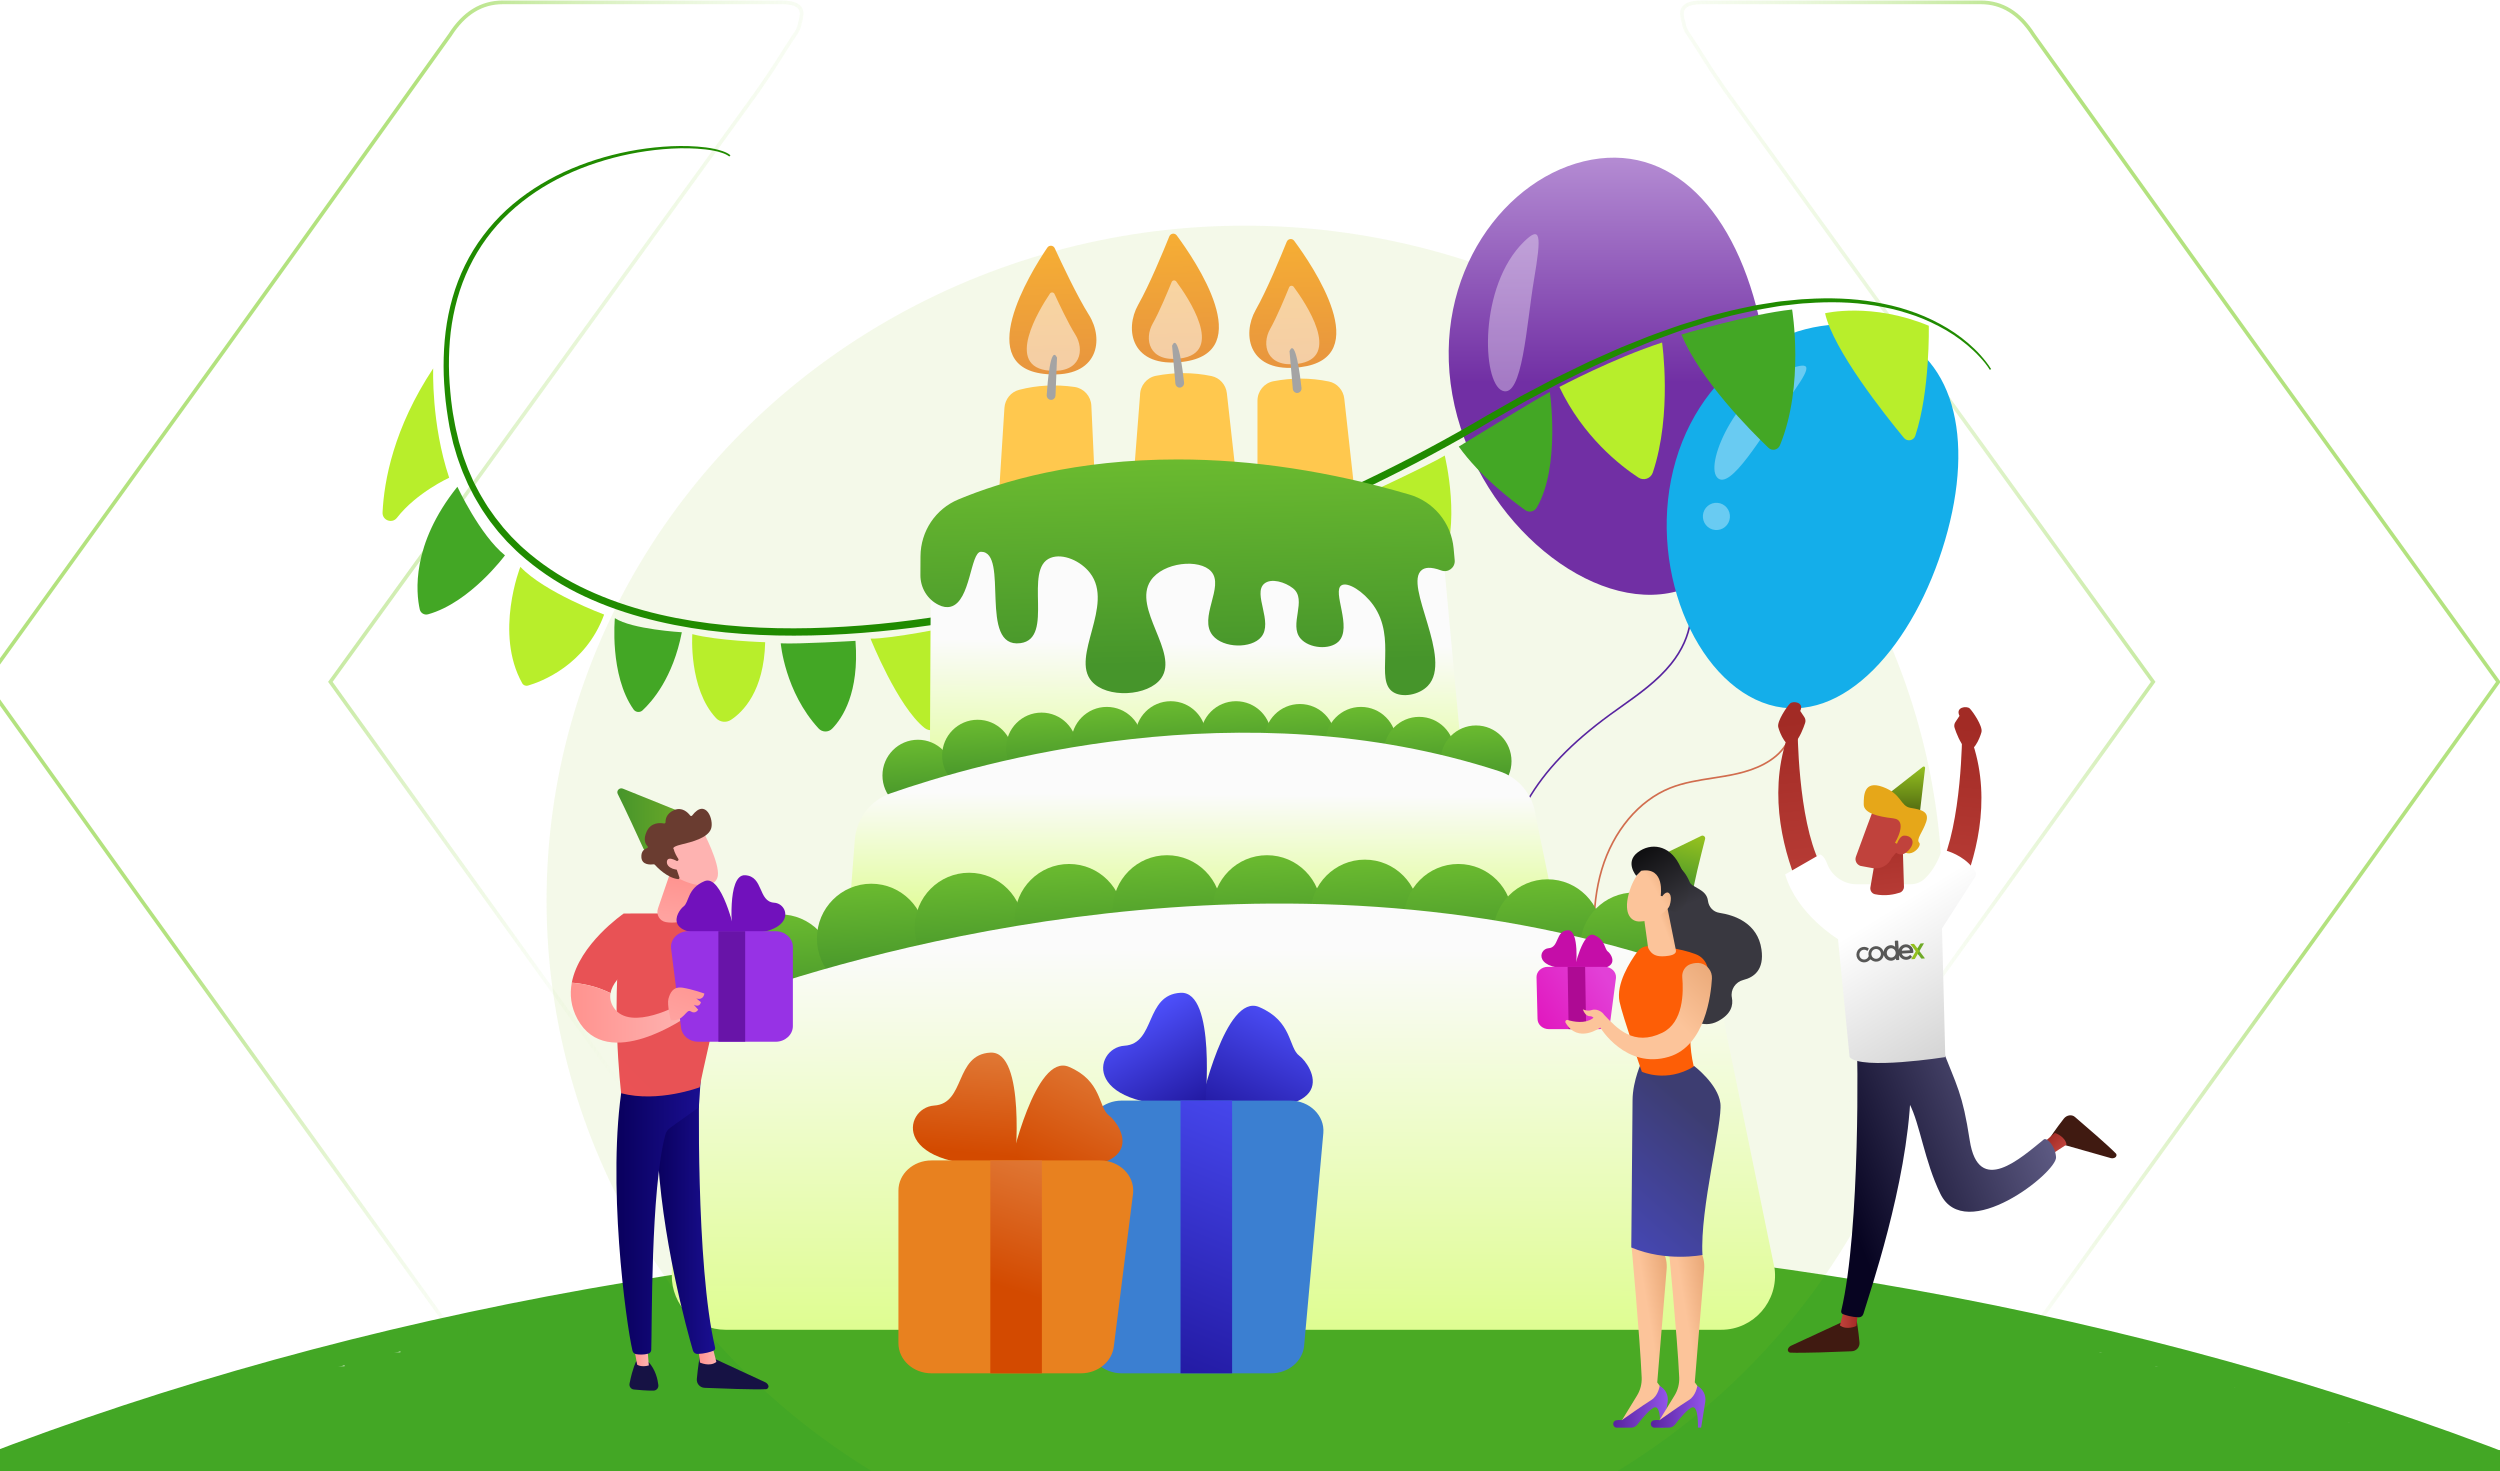 <svg width="1074" height="632" viewBox="0 0 1074 632" fill="none" xmlns="http://www.w3.org/2000/svg">
<path d="M852.23 578.997C857.452 579.151 862.603 577.854 867.03 575.274C871.857 572.018 875.962 567.921 879.119 563.211L879.125 563.2L879.133 563.189L1005.61 387.597L1073.28 292.927L1005.57 198.946C983.298 168.207 961.245 137.57 939.412 107.035L873.667 15.127L873.654 15.109L873.642 15.091C867.631 5.622 860.093 1.012 850.932 1.012L730.948 1.012C727.925 1.012 725.804 1.497 724.461 2.353C723.187 3.164 722.545 4.351 722.537 6.029C722.657 7.415 722.934 8.786 723.363 10.118L723.381 10.176L723.39 10.235C723.57 11.355 723.951 12.44 724.517 13.445C727.308 17.629 730.061 21.854 732.732 26.157C735.39 30.44 738.417 34.762 741.463 39.189L741.462 39.19L924.675 292.459L925.011 292.923L924.677 293.388C891.038 340.238 857.727 386.551 824.745 432.326C791.763 478.101 760.561 521.43 731.14 562.312L731.13 562.325L729.076 565.053L729.072 565.058L728.715 565.539C727.091 567.808 726.008 570.374 725.539 573.062L725.448 573.639C725.397 574.123 725.452 574.612 725.611 575.077C725.772 575.55 726.037 575.99 726.394 576.368C726.751 576.747 727.191 577.055 727.688 577.271C728.185 577.486 728.727 577.604 729.279 577.614L729.324 577.615L729.368 577.621L739.752 578.997L852.23 578.997Z" stroke="url(#paint0_linear_2010_16)" stroke-width="1.588"/>
<path d="M214.712 578.998C209.49 579.152 204.34 577.855 199.913 575.275C195.085 572.019 190.981 567.922 187.824 563.212L187.817 563.201L187.809 563.19L61.333 387.598L-6.338 292.928L61.373 198.947C83.644 168.208 105.697 137.571 127.531 107.036L193.275 15.128L193.289 15.11L193.3 15.092C199.312 5.623 206.849 1.013 216.01 1.013L335.995 1.013C339.018 1.013 341.138 1.498 342.481 2.354C343.755 3.165 344.398 4.352 344.405 6.03C344.285 7.416 344.008 8.787 343.58 10.119L343.561 10.177L343.552 10.236C343.372 11.356 342.992 12.441 342.425 13.446C339.634 17.63 336.881 21.855 334.21 26.158C331.552 30.441 328.526 34.763 325.479 39.19L325.48 39.191L142.267 292.46L141.931 292.924L142.265 293.389C175.905 340.239 209.216 386.552 242.198 432.327C275.18 478.102 306.381 521.431 335.802 562.312L335.812 562.326L337.867 565.054L337.871 565.059L338.227 565.54C339.852 567.809 340.934 570.375 341.404 573.062L341.495 573.64C341.546 574.124 341.49 574.613 341.331 575.078C341.17 575.551 340.905 575.991 340.548 576.369C340.191 576.747 339.751 577.056 339.254 577.271C338.757 577.487 338.215 577.605 337.663 577.615L337.619 577.616L337.575 577.622L327.19 578.998L214.712 578.998Z" stroke="url(#paint1_linear_2010_16)" stroke-width="1.588"/>
<path d="M-9.826 626.265C154.536 562.518 343.988 528.808 537.221 528.926C730.453 529.045 919.8 562.986 1083.96 626.934L1075.89 635.091C914.147 572.086 727.591 538.645 537.206 538.528C346.821 538.412 160.161 571.625 -1.778 634.432L-9.826 626.265Z" fill="#43A725"/>
<rect x="266" y="552.93" width="535" height="42" fill="#43A725"/>
<rect x="238" y="559.93" width="609" height="42" fill="#43A725"/>
<rect x="218" y="565.93" width="609" height="42" fill="#43A725"/>
<rect x="148" y="580.93" width="609" height="42" fill="#43A725"/>
<rect x="201" y="569.93" width="609" height="42" fill="#43A725"/>
<rect x="317" y="580.93" width="609" height="42" fill="#43A725"/>
<rect x="293" y="572.93" width="609" height="42" fill="#43A725"/>
<rect x="95" y="593.93" width="609" height="42" fill="#43A725"/>
<rect x="78" y="596.93" width="599" height="42" fill="#43A725"/>
<rect x="207" y="590.93" width="46" height="42" fill="#43A725"/>
<rect x="62" y="601.93" width="609" height="42" fill="#43A725"/>
<rect x="259" y="566.93" width="609" height="42" fill="#43A725"/>
<rect x="172" y="573.93" width="609" height="42" fill="#43A725"/>
<rect x="115" y="586.93" width="845" height="62" fill="#43A725"/>
<rect x="36" y="611" width="1004" height="42" fill="#43A725"/>
<rect width="62" height="30" transform="matrix(-1 0 0 1 1053 616)" fill="#43A725"/>
<rect width="62" height="24" transform="matrix(-1 0 0 1 1009 602)" fill="#43A725"/>
<rect width="30" height="24" transform="matrix(-1 0 0 1 1076 623)" fill="#43A725"/>
<rect width="25" height="24" transform="matrix(-1 0 0 1 981 596)" fill="#43A725"/>
<rect x="18" y="616" width="54" height="24" fill="#43A725"/>
<rect y="623" width="54" height="24" fill="#43A725"/>
<g filter="url(#filter0_f_2010_16)">
<ellipse cx="534.664" cy="386.882" rx="299.86" ry="289.94" fill="#93C01F" fill-opacity="0.1"/>
</g>
<path d="M711.214 496.874C711.034 496.854 710.901 496.729 710.885 496.543C710.868 496.358 710.996 496.188 711.221 496.139C715.908 495.695 720.205 493.113 723.339 488.786C727.281 483.407 728.871 476.117 727.512 469.754C724.814 457.177 714.061 448.5 705.549 443.415C700.95 440.669 696.052 438.331 691.329 436.05C685.563 433.287 679.592 430.391 674.129 426.852C661.471 418.555 652.35 406.931 648.441 394.075C643.722 378.557 646.465 360.251 655.907 343.854C663.459 330.743 674.785 318.891 691.596 306.646C693.181 305.496 694.807 304.313 696.428 303.167C703.988 297.779 711.783 292.233 717.649 284.932C727.274 272.931 727.453 260.779 724.415 253.387C724.326 253.193 724.422 252.983 724.61 252.93C724.802 252.841 725.011 252.937 725.064 253.127C728.19 260.713 728.016 273.159 718.184 285.395C712.274 292.765 704.398 298.375 696.803 303.759C695.181 304.906 693.596 306.056 691.974 307.202C675.275 319.423 663.998 331.17 656.489 344.211C647.139 360.435 644.452 378.563 649.082 393.888C652.935 406.591 661.963 418.057 674.485 426.266C679.912 429.801 685.851 432.656 691.581 435.416C696.339 437.701 701.234 440.075 705.869 442.824C714.52 447.962 725.439 456.804 728.182 469.643C729.593 476.196 727.943 483.7 723.874 489.249C720.616 493.71 716.122 496.417 711.251 496.878C711.251 496.878 711.251 496.878 711.214 496.874Z" fill="#57239F"/>
<path d="M757.505 145.474C766.657 196.908 753.728 248.159 716.864 254.812C679.964 261.465 633.077 220.925 623.925 169.527C614.772 118.094 646.878 75.25 683.778 68.597C720.641 61.944 748.353 94.04 757.505 145.474Z" fill="url(#paint2_linear_2010_16)"/>
<path opacity="0.36" d="M654.65 103.873C661.986 96.671 662.24 101.021 659.008 120.14C655.776 139.259 654.105 171.464 645.388 167.845C636.636 164.263 635.183 122.955 654.65 103.873Z" fill="white"/>
<path opacity="0.36" d="M659.989 183.783C660.606 187.366 658.246 190.766 654.723 191.424C651.163 192.045 647.786 189.669 647.132 186.123C646.515 182.541 648.875 179.141 652.398 178.483C655.958 177.861 659.371 180.238 659.989 183.783Z" fill="white"/>
<path d="M835.554 232.22C822.407 276.745 791.863 312.277 759.939 302.736C728.015 293.195 706.841 242.199 719.952 197.711C733.063 153.223 775.556 132.057 807.444 141.598C839.368 151.139 848.665 187.731 835.554 232.22Z" fill="#14AEEA"/>
<path opacity="0.36" d="M770.362 157.937C779.042 155.159 777.517 158.742 767.384 172.633C757.251 186.524 743.159 211.418 737.639 205.058C732.118 198.624 747.336 165.249 770.362 157.937Z" fill="white"/>
<path opacity="0.36" d="M742.941 223.519C742.033 226.626 738.801 228.381 735.714 227.467C732.627 226.553 730.884 223.299 731.792 220.192C732.7 217.085 735.932 215.33 739.019 216.244C742.106 217.158 743.849 220.411 742.941 223.519Z" fill="white"/>
<path d="M769.903 302.992C769.793 302.896 769.663 302.879 769.537 302.914C769.363 303.004 769.275 303.218 769.337 303.369C772.465 310.948 768.391 319.734 762.725 324.513C756.402 329.831 748.072 331.843 740.796 333.082C739.116 333.356 737.412 333.658 735.704 333.908C729.541 334.861 723.199 335.852 717.314 338.211C703.765 343.649 692.736 356.813 687.79 373.409C682.763 390.321 684.331 408.401 685.947 420.518C686.115 421.827 686.308 423.109 686.5 424.391C687.533 431.833 688.635 439.529 687.741 447.029C686.555 456.985 681.714 465.1 674.736 468.78C674.562 468.87 674.501 469.107 674.591 469.282C674.68 469.457 674.916 469.518 675.09 469.428C682.266 465.631 687.246 457.299 688.469 447.133C689.356 439.53 688.278 431.807 687.214 424.289C687.021 423.007 686.853 421.698 686.661 420.416C685.048 408.351 683.488 390.374 688.474 373.62C693.383 357.234 704.269 344.236 717.616 338.863C723.427 336.536 729.745 335.572 735.857 334.622C737.564 334.372 739.245 334.098 740.948 333.797C748.351 332.523 756.756 330.479 763.226 325.048C769.062 320.127 773.292 310.993 770.04 303.112C769.957 303.04 769.93 303.016 769.903 302.992Z" fill="#D16D4E"/>
<path d="M855.383 158.554C854.075 156.397 852.513 154.496 850.879 152.632C850.08 151.681 849.172 150.84 848.3 149.963C847.429 149.122 846.485 148.282 845.577 147.477C841.836 144.26 837.732 141.482 833.373 139.143C829.015 136.803 824.512 134.829 819.79 133.33C815.141 131.722 810.311 130.698 805.444 129.784C795.747 128.139 785.832 127.847 776.026 128.468C773.557 128.541 771.123 128.87 768.69 129.09L765.022 129.455C763.787 129.565 762.588 129.821 761.39 130.004C758.956 130.406 756.523 130.735 754.126 131.173L746.899 132.709C744.465 133.184 742.105 133.842 739.744 134.427C737.383 135.048 734.986 135.633 732.625 136.328L725.579 138.485L722.056 139.581C720.894 139.947 719.732 140.385 718.57 140.788C713.957 142.469 709.272 144.004 704.769 145.905L697.941 148.647L696.234 149.342L694.563 150.073L691.186 151.572L684.467 154.569L682.796 155.3L681.125 156.104L677.82 157.713L671.21 160.93C670.121 161.478 668.995 161.99 667.905 162.538L664.637 164.256L658.135 167.693L654.867 169.411L653.232 170.288L651.634 171.202L638.814 178.476C605.146 198.363 569.772 215.288 533.308 229.289C515.076 236.271 496.553 242.559 477.813 247.969C468.443 250.711 459.036 253.233 449.557 255.536C440.078 257.839 430.562 259.959 420.974 261.75C411.386 263.578 401.761 265.113 392.101 266.393C382.44 267.672 372.743 268.623 363.009 269.208C343.579 270.414 324.039 270.231 304.754 267.782C285.505 265.333 266.438 260.507 249.041 251.88C240.361 247.567 232.262 242.157 225.034 235.723C224.09 234.955 223.255 234.078 222.383 233.237C221.512 232.396 220.64 231.555 219.805 230.678L217.371 227.973L216.173 226.62C215.773 226.145 215.41 225.67 215.047 225.195L212.795 222.343C212.069 221.393 211.415 220.369 210.689 219.382C209.236 217.445 208.074 215.325 206.802 213.241C206.149 212.217 205.64 211.121 205.059 210.061C204.514 209 203.933 207.904 203.388 206.844L201.936 203.517C201.427 202.42 200.955 201.287 200.556 200.154C199.72 197.888 198.812 195.621 198.195 193.282L197.142 189.772L196.306 186.226C196.052 185.057 195.689 183.85 195.507 182.68L194.854 179.098C194.381 176.722 194.127 174.273 193.8 171.86C193.292 166.998 192.892 162.136 192.856 157.274C192.82 152.412 193.074 147.514 193.619 142.688C194.2 137.863 195.144 133.074 196.452 128.395C199.067 119.037 203.316 110.154 209.054 102.331C211.923 98.42 215.156 94.8 218.715 91.474C222.274 88.147 226.088 85.15 230.119 82.445C234.15 79.74 238.4 77.364 242.794 75.28C247.189 73.196 251.729 71.405 256.341 69.906C265.602 66.872 275.191 64.935 284.888 64.094C289.754 63.692 294.621 63.545 299.452 63.874C301.885 64.021 304.282 64.277 306.679 64.752C307.878 64.971 309.04 65.264 310.166 65.666C311.291 66.031 312.417 66.543 313.325 67.238L313.797 66.689C312.781 65.848 311.618 65.337 310.456 64.935C309.294 64.532 308.095 64.203 306.861 63.948C304.427 63.436 301.994 63.143 299.524 62.961C294.621 62.595 289.682 62.668 284.815 63.034C275.009 63.765 265.312 65.666 255.942 68.627C251.257 70.126 246.644 71.88 242.177 73.964C237.71 76.047 233.388 78.424 229.247 81.129C225.107 83.834 221.185 86.868 217.516 90.231C213.885 93.594 210.543 97.286 207.565 101.271C201.573 109.203 197.142 118.306 194.418 127.883C193.038 132.672 192.057 137.571 191.44 142.506C190.822 147.441 190.568 152.412 190.568 157.384C190.568 162.355 190.931 167.29 191.44 172.225C191.766 174.675 192.021 177.161 192.457 179.61L193.074 183.265C193.256 184.508 193.619 185.678 193.873 186.921L194.708 190.54L195.762 194.122C196.415 196.535 197.323 198.838 198.159 201.178C198.558 202.347 199.067 203.481 199.575 204.65L201.064 208.087C201.609 209.22 202.19 210.317 202.771 211.413C203.352 212.51 203.861 213.643 204.551 214.703C205.822 216.823 207.057 219.017 208.509 221.027C209.236 222.051 209.89 223.111 210.652 224.098L212.94 227.022C213.34 227.498 213.703 228.009 214.103 228.485L215.337 229.874L217.807 232.652C218.679 233.529 219.587 234.407 220.458 235.284C221.33 236.161 222.202 237.039 223.146 237.843C230.555 244.496 238.836 250.089 247.697 254.549C256.559 259.009 265.857 262.445 275.372 265.077C284.888 267.709 294.585 269.573 304.318 270.853C323.858 273.375 343.579 273.558 363.191 272.388C372.997 271.803 382.767 270.853 392.5 269.61C402.234 268.33 411.931 266.795 421.555 264.967C431.216 263.176 440.768 261.092 450.32 258.789C459.871 256.486 469.351 254.001 478.757 251.222C497.57 245.739 516.166 239.378 534.47 232.323C571.043 218.176 606.563 201.104 640.303 181.035L653.015 173.724L654.613 172.81L656.211 171.933L659.443 170.215L665.908 166.742L669.14 165.024C670.23 164.439 671.319 163.927 672.409 163.379L678.983 160.126L682.251 158.517L683.886 157.713L685.556 156.945L692.239 153.911L695.58 152.412L697.251 151.645L698.958 150.95L705.713 148.172C710.18 146.234 714.829 144.699 719.405 142.981C720.567 142.579 721.693 142.14 722.856 141.738L726.342 140.641L733.315 138.448C735.64 137.753 738 137.169 740.361 136.511C742.722 135.889 745.046 135.231 747.443 134.756L754.562 133.184C756.959 132.745 759.356 132.38 761.753 131.941C762.951 131.758 764.15 131.502 765.349 131.356L768.98 130.954C771.414 130.698 773.811 130.333 776.244 130.26C785.941 129.528 795.711 129.711 805.299 131.247C810.093 132.051 814.851 133.038 819.463 134.573C824.112 135.962 828.616 137.9 832.901 140.13C837.223 142.359 841.291 145.028 845.032 148.172C845.94 148.976 846.884 149.78 847.756 150.585C848.627 151.425 849.535 152.266 850.334 153.18C852.005 154.935 853.567 156.836 854.838 158.883L855.383 158.554Z" fill="#208B00"/>
<path d="M828.616 139.948C828.616 139.948 829.197 167.986 822.805 187.215C822.115 189.335 819.354 189.847 817.938 188.129C809.657 178.112 787.539 150.22 784.052 134.574C784.052 134.574 804.1 129.749 828.616 139.948Z" fill="#B8EE2B"/>
<path d="M769.888 132.965C769.888 132.965 775.3 165.5 764.658 191.308C763.823 193.319 761.281 193.867 759.719 192.368C751.692 184.691 730.482 163.27 722.311 143.713C722.347 143.713 751.838 134.903 769.888 132.965Z" fill="#43A725"/>
<path d="M714.03 147.148C714.03 147.148 718.497 177.782 710.035 203.042C709.163 205.601 706.112 206.661 703.861 205.162C696.161 200.118 680.072 187.652 669.903 166.231C669.903 166.267 693.038 153.948 714.03 147.148Z" fill="#B7EE2B"/>
<path d="M665.798 168.351C665.798 168.351 670.483 200.374 660.205 218.03C659.188 219.821 656.864 220.333 655.193 219.127C649.31 214.923 635.835 204.577 626.683 191.856C626.683 191.856 658.317 172.408 665.798 168.351Z" fill="#43A725"/>
<path d="M620.655 195.695C620.655 195.695 628.209 226.256 618.693 243.876C617.713 245.667 615.461 246.252 613.79 245.155C606.49 240.439 587.641 227.462 581.648 214.777C581.648 214.777 614.626 199.534 620.655 195.695Z" fill="#B8EE2B"/>
<path d="M575.51 217.885L538.211 233.75C538.211 233.75 557.314 262.775 570.28 268.441C571.624 269.026 573.186 268.331 573.694 266.942C576.055 260.801 581.466 242.56 575.51 217.885Z" fill="url(#paint3_linear_2010_16)"/>
<path d="M532.69 236.052C532.69 236.052 503.489 247.019 494.991 249.03C494.991 249.03 503.889 272.242 516.346 282.588C518.271 284.196 521.177 283.721 522.484 281.601C526.915 274.326 535.704 256.853 532.69 236.052Z" fill="url(#paint4_linear_2010_16)"/>
<path d="M489.217 249.869C489.217 249.869 462.05 259.813 454.169 260.982C454.169 260.982 466.59 286.644 478.394 300.901C479.265 301.961 480.972 301.888 481.735 300.718C485.44 295.089 494.011 278.492 489.217 249.869Z" fill="url(#paint5_linear_2010_16)"/>
<path d="M450.573 261.532C450.573 261.532 424.315 267.637 412.729 268.624C412.729 268.624 422.608 299.915 437.462 307.226C438.733 307.848 440.259 307.336 440.912 306.057C444.145 299.952 452.861 281.162 450.573 261.532Z" fill="url(#paint6_linear_2010_16)"/>
<path d="M409.17 269.136C409.17 269.136 382.803 274.51 373.977 274.364C373.977 274.364 385.636 303.608 397.221 312.747C399.146 314.282 401.943 313.917 403.468 311.979C407.1 307.483 412.112 296.187 409.17 269.136Z" fill="#B8EE2B"/>
<path d="M367.512 275.312C367.512 275.312 342.779 276.774 335.407 276.372C335.407 276.372 337.15 297.209 351.677 312.964C353.239 314.646 355.854 314.683 357.452 313.074C361.883 308.578 369.219 297.611 367.512 275.312Z" fill="#43A725"/>
<path d="M328.724 275.898C328.724 275.898 308.095 275.276 297.417 272.425C297.417 272.425 295.747 295.784 307.623 308.505C309.257 310.26 311.945 310.589 313.979 309.273C319.136 305.91 328.179 296.99 328.724 275.898Z" fill="#B8EE2B"/>
<path d="M292.913 271.621C292.913 271.621 271.449 270.379 264.149 265.553C264.149 265.553 261.752 289.972 272.175 304.777C273.047 306.02 274.827 306.24 275.989 305.216C280.093 301.414 289.1 291.252 292.913 271.621Z" fill="#43A725"/>
<path d="M259.537 264.017C259.537 264.017 233.932 254.513 223.545 243.51C223.545 243.51 212.286 272.023 224.344 293.518C224.816 294.395 225.833 294.797 226.778 294.541C232.407 292.896 251.547 285.841 259.537 264.017Z" fill="#B8EE2B"/>
<path d="M196.487 209.111C196.487 209.111 206.112 229.838 216.935 238.575C216.935 238.575 201.972 258.863 183.885 263.908C182.323 264.347 180.689 263.396 180.326 261.788C178.728 254.55 176.621 233.932 196.487 209.111Z" fill="#43A725"/>
<path d="M186.1 158.262C186.1 158.262 185.192 182.023 192.965 205.236C192.965 205.236 178.946 211.597 170.52 222.454C168.449 225.123 164.164 223.514 164.345 220.151C164.999 206.479 169.139 183.851 186.1 158.262Z" fill="#B8EE2B"/>
<path d="M582.993 220.811H540.21V172.156C540.21 168.061 543.079 164.552 547.038 163.784C554.991 162.249 562.945 162.249 570.899 163.894C574.458 164.625 577.109 167.659 577.509 171.278L582.993 220.811Z" fill="#FFC84E"/>
<path d="M555.972 103.431C555.1 102.261 553.321 102.517 552.776 103.869C550.233 110.194 544.168 124.852 539.447 133.151C533.345 143.934 536.505 160.494 558.55 157.753C590.947 153.768 563.853 114.068 555.972 103.431Z" fill="url(#paint7_linear_2010_16)"/>
<path opacity="0.53" d="M555.754 123.208C555.21 122.514 554.12 122.66 553.793 123.464C552.231 127.303 548.527 136.259 545.658 141.303C541.917 147.883 543.878 157.973 557.316 156.328C577.073 153.879 560.548 129.679 555.754 123.208Z" fill="url(#paint8_linear_2010_16)"/>
<path d="M553.974 150.806L555.391 167.074C555.464 168.024 556.263 168.828 557.207 168.828H557.243C558.369 168.828 559.241 167.805 559.132 166.672C558.514 161.152 556.517 145.067 553.974 150.806Z" fill="#A4A4A4"/>
<path d="M428.349 224.906L471.096 222.895L468.844 174.276C468.662 170.218 465.648 166.819 461.617 166.234C453.59 165.101 445.673 165.43 437.792 167.477C434.269 168.391 431.763 171.534 431.508 175.19L428.349 224.906Z" fill="#FFC84E"/>
<path d="M449.922 106.391C450.721 105.185 452.537 105.331 453.118 106.647C455.951 112.825 462.706 127.191 467.791 135.27C474.401 145.725 472.004 162.431 449.849 160.749C417.308 158.3 442.513 117.358 449.922 106.391Z" fill="url(#paint9_linear_2010_16)"/>
<path opacity="0.53" d="M451.047 126.132C451.556 125.4 452.645 125.51 453.009 126.278C454.752 130.043 458.856 138.816 461.943 143.715C465.974 150.112 464.522 160.275 451.011 159.251C431.145 157.789 446.544 132.821 451.047 126.132Z" fill="url(#paint10_linear_2010_16)"/>
<path d="M454.099 153.622L453.445 169.926C453.409 170.876 452.682 171.717 451.702 171.79H451.665C450.539 171.863 449.595 170.876 449.668 169.743C450.031 164.186 451.302 147.992 454.099 153.622Z" fill="#A4A4A4"/>
<path d="M532.583 218.507H485.949L489.763 169.815C489.763 165.72 492.632 162.211 496.591 161.443C504.545 159.908 512.498 159.908 520.452 161.553C524.012 162.284 526.663 165.318 527.062 168.937L532.583 218.507Z" fill="#FFC84E"/>
<path d="M505.525 101.127C504.653 99.957 502.874 100.213 502.329 101.565C499.787 107.89 493.721 122.548 489 130.847C482.898 141.63 486.058 158.19 508.104 155.449C540.5 151.427 513.406 111.764 505.525 101.127Z" fill="url(#paint11_linear_2010_16)"/>
<path opacity="0.53" d="M505.307 120.904C504.762 120.21 503.672 120.356 503.345 121.16C501.784 124.999 498.079 133.955 495.21 138.999C491.469 145.579 493.43 155.669 506.868 154.024C526.626 151.575 510.101 127.375 505.307 120.904Z" fill="url(#paint12_linear_2010_16)"/>
<path d="M503.528 148.502L504.944 164.77C505.017 165.72 505.816 166.524 506.76 166.524H506.796C507.922 166.524 508.794 165.501 508.685 164.368C508.104 158.848 506.07 142.763 503.528 148.502Z" fill="#A4A4A4"/>
<path d="M399.329 357.493L399.91 239.016C399.946 230.169 405.249 222.164 413.348 218.801C440.296 207.578 506.869 188.35 604.13 216.9C612.738 219.422 618.948 227.026 619.784 236.018L630.788 354.897L399.329 357.493Z" fill="url(#paint13_linear_2010_16)"/>
<path d="M408.445 260.62C417.053 258.353 416.835 237.041 421.447 237.041C433.796 237.041 420.104 278.715 438.372 276.302C453.335 274.328 439.244 244.316 451.374 239.637C456.677 237.59 464.34 240.989 468.299 246.18C478.867 259.998 459.8 282.005 468.952 292.643C475.381 300.136 493.322 299.223 498.879 291.327C506.579 280.323 486.349 261.424 494.339 249.434C499.678 241.428 515.404 239.929 520.343 245.522C526.118 252.029 514.714 265.409 520.997 273.012C525.573 278.532 537.595 278.715 541.808 273.67C547.11 267.309 538.067 255.063 543.115 250.75C546.093 248.227 552.086 250.055 555.464 252.724C561.747 257.695 553.539 268.37 558.732 274.328C562.437 278.605 571.226 279.3 575.003 275.644C581.141 269.686 572.098 254.003 576.311 251.444C578.962 249.836 585.717 254.04 589.966 259.962C600.245 274.365 590.511 292.094 598.429 297.285C602.388 299.881 609.651 298.565 613.392 294.653C624.469 283.102 602.751 251.225 610.777 244.901C612.048 243.877 614.409 243.292 619.203 245.084C622.145 246.18 625.232 243.804 624.941 240.66L624.469 235.543C623.452 224.612 615.898 215.473 605.402 212.439C571.335 202.46 537.885 197.378 505.961 197.378C462.124 197.378 430.527 206.7 411.714 214.56C401.872 218.654 395.516 228.231 395.443 238.979L395.407 247.021C395.371 252.468 398.385 257.549 403.288 259.889C405.031 260.766 406.775 261.058 408.445 260.62Z" fill="url(#paint14_linear_2010_16)"/>
<path d="M394.354 348.5C402.778 348.5 409.608 341.627 409.608 333.147C409.608 324.668 402.778 317.794 394.354 317.794C385.929 317.794 379.1 324.668 379.1 333.147C379.1 341.627 385.929 348.5 394.354 348.5Z" fill="url(#paint15_linear_2010_16)"/>
<path d="M419.995 339.911C428.419 339.911 435.248 333.037 435.248 324.557C435.248 316.078 428.419 309.204 419.995 309.204C411.57 309.204 404.741 316.078 404.741 324.557C404.741 333.037 411.57 339.911 419.995 339.911Z" fill="url(#paint16_linear_2010_16)"/>
<path d="M447.451 336.84C455.876 336.84 462.705 329.966 462.705 321.486C462.705 313.007 455.876 306.133 447.451 306.133C439.027 306.133 432.197 313.007 432.197 321.486C432.197 329.966 439.027 336.84 447.451 336.84Z" fill="url(#paint17_linear_2010_16)"/>
<path d="M475.489 334.391C483.914 334.391 490.743 327.517 490.743 319.037C490.743 310.558 483.914 303.684 475.489 303.684C467.065 303.684 460.236 310.558 460.236 319.037C460.236 327.517 467.065 334.391 475.489 334.391Z" fill="url(#paint18_linear_2010_16)"/>
<path d="M502.947 331.942C511.371 331.942 518.201 325.068 518.201 316.588C518.201 308.109 511.371 301.235 502.947 301.235C494.522 301.235 487.693 308.109 487.693 316.588C487.693 325.068 494.522 331.942 502.947 331.942Z" fill="url(#paint19_linear_2010_16)"/>
<path d="M530.984 331.942C539.409 331.942 546.238 325.068 546.238 316.588C546.238 308.109 539.409 301.235 530.984 301.235C522.56 301.235 515.73 308.109 515.73 316.588C515.73 325.068 522.56 331.942 530.984 331.942Z" fill="url(#paint20_linear_2010_16)"/>
<path d="M558.442 333.148C566.866 333.148 573.695 326.274 573.695 317.794C573.695 309.315 566.866 302.441 558.442 302.441C550.017 302.441 543.188 309.315 543.188 317.794C543.188 326.274 550.017 333.148 558.442 333.148Z" fill="url(#paint21_linear_2010_16)"/>
<path d="M584.663 334.391C593.088 334.391 599.917 327.517 599.917 319.037C599.917 310.558 593.088 303.684 584.663 303.684C576.239 303.684 569.409 310.558 569.409 319.037C569.409 327.517 576.239 334.391 584.663 334.391Z" fill="url(#paint22_linear_2010_16)"/>
<path d="M609.688 338.668C618.112 338.668 624.942 331.794 624.942 323.314C624.942 314.835 618.112 307.961 609.688 307.961C601.263 307.961 594.434 314.835 594.434 323.314C594.434 331.794 601.263 338.668 609.688 338.668Z" fill="url(#paint23_linear_2010_16)"/>
<path d="M634.093 342.36C642.517 342.36 649.347 335.486 649.347 327.006C649.347 318.527 642.517 311.653 634.093 311.653C625.669 311.653 618.839 318.527 618.839 327.006C618.839 335.486 625.669 342.36 634.093 342.36Z" fill="url(#paint24_linear_2010_16)"/>
<path d="M364.028 418.944C364.318 394.817 365.153 388.566 367.224 360.821C367.914 351.682 373.943 343.822 382.55 340.825C420.866 327.445 533.091 295.24 643.972 331.284C652.435 334.025 658.573 341.409 659.698 350.293L673.391 417.153C674.553 426.255 667.507 434.298 658.427 434.298H379.136C370.71 434.334 363.919 427.425 364.028 418.944Z" fill="url(#paint25_linear_2010_16)"/>
<path d="M335.046 439.818C347.943 439.818 358.399 429.294 358.399 416.313C358.399 403.331 347.943 392.807 335.046 392.807C322.148 392.807 311.693 403.331 311.693 416.313C311.693 429.294 322.148 439.818 335.046 439.818Z" fill="url(#paint26_linear_2010_16)"/>
<path d="M374.306 426.657C387.204 426.657 397.659 416.133 397.659 403.151C397.659 390.17 387.204 379.646 374.306 379.646C361.409 379.646 350.953 390.17 350.953 403.151C350.953 416.133 361.409 426.657 374.306 426.657Z" fill="url(#paint27_linear_2010_16)"/>
<path d="M416.327 421.941C429.224 421.941 439.68 411.417 439.68 398.436C439.68 385.454 429.224 374.931 416.327 374.931C403.429 374.931 392.974 385.454 392.974 398.436C392.974 411.417 403.429 421.941 416.327 421.941Z" fill="url(#paint28_linear_2010_16)"/>
<path d="M459.292 418.176C472.189 418.176 482.645 407.652 482.645 394.67C482.645 381.689 472.189 371.165 459.292 371.165C446.394 371.165 435.939 381.689 435.939 394.67C435.939 407.652 446.394 418.176 459.292 418.176Z" fill="url(#paint29_linear_2010_16)"/>
<path d="M501.349 414.41C514.247 414.41 524.702 403.887 524.702 390.905C524.702 377.923 514.247 367.4 501.349 367.4C488.452 367.4 477.996 377.923 477.996 390.905C477.996 403.887 488.452 414.41 501.349 414.41Z" fill="url(#paint30_linear_2010_16)"/>
<path d="M544.314 414.41C557.211 414.41 567.667 403.887 567.667 390.905C567.667 377.923 557.211 367.4 544.314 367.4C531.416 367.4 520.961 377.923 520.961 390.905C520.961 403.887 531.416 414.41 544.314 414.41Z" fill="url(#paint31_linear_2010_16)"/>
<path d="M586.335 416.312C599.233 416.312 609.688 405.789 609.688 392.807C609.688 379.825 599.233 369.302 586.335 369.302C573.438 369.302 562.982 379.825 562.982 392.807C562.982 405.789 573.438 416.312 586.335 416.312Z" fill="url(#paint32_linear_2010_16)"/>
<path d="M626.503 418.176C639.401 418.176 649.856 407.652 649.856 394.67C649.856 381.689 639.401 371.165 626.503 371.165C613.606 371.165 603.15 381.689 603.15 394.67C603.15 407.652 613.606 418.176 626.503 418.176Z" fill="url(#paint33_linear_2010_16)"/>
<path d="M664.819 424.756C677.717 424.756 688.172 414.233 688.172 401.251C688.172 388.269 677.717 377.746 664.819 377.746C651.922 377.746 641.467 388.269 641.467 401.251C641.467 414.233 651.922 424.756 664.819 424.756Z" fill="url(#paint34_linear_2010_16)"/>
<path d="M702.192 430.422C715.089 430.422 725.545 419.898 725.545 406.917C725.545 393.935 715.089 383.411 702.192 383.411C689.294 383.411 678.839 393.935 678.839 406.917C678.839 419.898 689.294 430.422 702.192 430.422Z" fill="url(#paint35_linear_2010_16)"/>
<path d="M288.593 547.692C289.065 510.734 290.3 501.156 293.496 458.679C294.55 444.678 303.775 432.687 316.958 428.081C375.649 407.574 547.51 358.26 717.3 413.496C730.229 417.7 739.636 429.032 741.379 442.594L762.371 545.023C764.151 558.951 753.364 571.27 739.454 571.27H311.692C298.799 571.27 288.412 560.669 288.593 547.692Z" fill="url(#paint36_linear_2010_16)"/>
<path d="M515.839 474.574C515.839 474.574 526.444 426.503 540.899 432.608C555.354 438.713 553.429 450.082 558.223 453.591C563.053 457.1 580.377 482.433 515.839 474.574Z" fill="url(#paint37_linear_2010_16)"/>
<path d="M517.764 474.574C517.764 474.574 522.594 425.626 507.159 426.503C491.76 427.38 496.554 448.363 483.08 449.241C469.605 450.081 463.831 478.083 517.764 474.574Z" fill="url(#paint38_linear_2010_16)"/>
<path d="M481.918 589.98H546.056C553.465 589.98 559.64 584.826 560.257 578.1L568.501 486.82C569.191 479.29 562.618 472.819 554.301 472.819H481.918C474.036 472.819 467.681 478.595 467.681 485.76V577.04C467.681 584.205 474.073 589.98 481.918 589.98Z" fill="#3B7FD1"/>
<path d="M507.159 589.98H529.314V472.819H507.159V589.98Z" fill="url(#paint39_linear_2010_16)"/>
<path d="M434.122 500.271C434.122 500.271 444.727 452.2 459.182 458.305C473.637 464.41 471.712 475.779 476.506 479.288C481.3 482.797 498.624 508.167 434.122 500.271Z" fill="url(#paint40_linear_2010_16)"/>
<path d="M436.047 500.272C436.047 500.272 440.877 451.324 425.442 452.202C410.043 453.079 414.837 474.062 401.363 474.939C387.888 475.817 382.077 503.782 436.047 500.272Z" fill="url(#paint41_linear_2010_16)"/>
<path d="M400.2 589.979H464.339C471.748 589.979 477.922 584.825 478.54 578.098L486.784 512.517C487.474 504.987 480.9 498.517 472.583 498.517H400.2C392.319 498.517 385.963 504.292 385.963 511.457V577.038C385.963 584.203 392.319 589.979 400.2 589.979Z" fill="#E8811F"/>
<path d="M425.442 589.979H447.597V498.553H425.442V589.979Z" fill="url(#paint42_linear_2010_16)"/>
<path d="M265.4 341.124C268.632 347.558 274.225 359.731 276.404 364.52C276.877 365.543 278.148 365.799 278.983 365.104L294.382 352.31C295.363 351.506 295.109 349.934 293.946 349.422L267.543 338.784C266.09 338.236 264.673 339.735 265.4 341.124Z" fill="url(#paint43_linear_2010_16)"/>
<path d="M300.702 582.172C300.702 582.172 299.794 587.326 299.358 592.407C299.176 594.418 300.702 596.136 302.699 596.209C309.455 596.502 323.873 597.05 329.067 596.794C329.829 596.758 330.338 595.953 330.084 595.222C329.829 594.601 329.394 594.126 328.776 593.833L304.951 582.793L300.702 582.172Z" fill="url(#paint44_linear_2010_16)"/>
<path d="M299.976 579.175L300.702 585.352C300.702 585.352 304.879 587.326 307.748 585.097L306.005 578.224L299.976 579.175Z" fill="url(#paint45_linear_2010_16)"/>
<path d="M300.52 463.33C300.193 464.939 298.849 543.643 307.203 578.883C307.348 579.468 307.057 580.053 306.513 580.272C305.242 580.784 302.736 581.552 299.721 581.661C298.777 581.698 297.941 581.076 297.687 580.199C295.29 572.01 283.85 531.032 282.361 491.88C280.69 448.123 282.361 490.382 282.361 490.382L283.341 463.33H300.52Z" fill="url(#paint46_linear_2010_16)"/>
<path d="M273.281 584.877C273.281 584.877 271.828 587.472 270.448 594.381C270.194 595.624 271.066 596.83 272.337 596.94C274.552 597.159 278.003 597.452 280.726 597.415C281.998 597.415 282.978 596.282 282.833 595.039C282.542 592.517 281.598 588.386 278.656 585.169L273.281 584.877Z" fill="url(#paint47_linear_2010_16)"/>
<path d="M272.01 576.944L273.717 586.265C273.717 586.265 275.388 587.508 278.729 586.594L277.93 576.578L272.01 576.944Z" fill="url(#paint48_linear_2010_16)"/>
<path d="M267.434 465.742C260.606 507.269 268.923 568.354 271.72 580.307C271.901 581.039 272.482 581.587 273.209 581.733C274.444 581.953 276.514 582.099 278.548 581.514C279.238 581.295 279.746 580.673 279.782 579.942C280.146 570.291 279.492 510.925 285.848 487.456C286.174 486.25 286.901 485.226 287.881 484.532L300.23 475.685L301.174 461.392L267.434 465.742Z" fill="url(#paint49_linear_2010_16)"/>
<path d="M312.614 392.63C292.131 392.301 267.906 392.447 267.906 392.447C261.804 428.308 266.853 469.653 266.853 469.653C282.724 473.856 300.593 467.094 300.593 467.094C303.208 452.142 318.934 392.739 312.614 392.63Z" fill="url(#paint50_linear_2010_16)"/>
<path d="M275.751 412.444L267.906 392.484C267.906 392.484 248.766 405.571 245.643 422.167C249.275 422.423 255.848 423.374 262.277 426.664C263.657 418.804 275.751 412.444 275.751 412.444Z" fill="url(#paint51_linear_2010_16)"/>
<path d="M292.494 431.235C292.494 431.235 271.029 443.444 263.766 433.026C262.277 430.869 261.913 428.712 262.277 426.665C255.848 423.375 249.275 422.461 245.643 422.169C244.698 427.177 245.207 432.478 248.112 437.851C260.824 461.21 295.327 436.572 295.327 436.572L292.494 431.235Z" fill="url(#paint52_linear_2010_16)"/>
<path d="M287.953 374.865L282.651 390.328C281.779 392.923 283.377 395.665 286.065 396.14C289.043 396.652 293.147 396.469 297.687 393.545C298.486 393.033 298.994 392.192 299.103 391.278L301.21 374.865H287.953Z" fill="url(#paint53_linear_2010_16)"/>
<path d="M302.118 357.283C302.118 357.283 309.273 370.845 308.365 376.328C307.457 381.812 298.595 381.41 290.823 376.95L285.412 362.291L302.118 357.283Z" fill="url(#paint54_linear_2010_16)"/>
<path d="M291.15 369.783C291.477 369.637 291.586 369.271 291.405 368.979C290.823 368.102 289.77 366.31 289.407 364.738C289.407 364.738 288.136 363.898 292.676 362.801C297.252 361.704 304.043 359.986 305.46 356.075C306.84 352.273 303.208 342.695 297.361 350.336C297.143 350.628 296.707 350.628 296.489 350.336C295.545 349.093 293.003 346.461 289.516 348.069C286.247 349.531 285.884 351.944 285.92 353.187C285.92 353.552 285.63 353.808 285.267 353.772C283.596 353.443 279.637 353.187 277.785 357.281C276.26 360.644 277.24 362.582 278.148 363.496C278.439 363.788 278.33 364.3 277.894 364.41C276.804 364.739 275.388 365.689 275.533 368.248C275.715 371.794 279.674 371.465 280.799 371.319C280.981 371.282 281.163 371.355 281.308 371.501C282.252 372.561 286.61 377.131 291.296 377.679C291.695 377.716 292.022 377.314 291.877 376.948L289.843 371.026C289.734 370.734 289.879 370.441 290.133 370.332L291.15 369.783Z" fill="#6A3C30"/>
<path d="M291.985 370.625C291.985 370.625 286.901 367.116 286.501 370.077C286.138 373.038 291.077 374.354 293.547 373.257L291.985 370.625Z" fill="url(#paint55_linear_2010_16)"/>
<path d="M315.637 400.34C315.637 400.34 310.153 375.372 302.635 378.552C295.154 381.733 296.134 387.618 293.628 389.446C291.122 391.274 282.115 404.434 315.637 400.34Z" fill="#7111BC"/>
<path d="M314.612 400.966C314.612 400.966 312.106 375.56 320.096 375.999C328.086 376.437 325.58 387.331 332.59 387.806C339.599 388.245 342.614 402.794 314.612 400.966Z" fill="#7111BC"/>
<path d="M333.207 447.538H299.939C296.09 447.538 292.893 444.87 292.567 441.36L288.281 407.327C287.918 403.415 291.332 400.052 295.654 400.052H333.207C337.275 400.052 340.616 403.05 340.616 406.778V440.812C340.616 444.504 337.311 447.538 333.207 447.538Z" fill="#9732E5"/>
<path d="M320.132 400.052H308.619V447.501H320.132V400.052Z" fill="#6814A8"/>
<path d="M288.136 438.252C288.136 438.252 286.502 431.489 287.155 429.113C287.809 426.701 289.08 423.63 293.33 424.324C297.579 425.019 302.591 426.81 302.591 426.81C302.591 426.81 302.337 429.917 299.104 428.93L301.102 430.502C301.102 430.502 300.811 432.988 298.087 431.672L299.94 433.756C299.94 433.756 298.777 435.803 296.744 434.487C294.782 433.134 293.838 439.093 288.136 438.252Z" fill="url(#paint56_linear_2010_16)"/>
<path d="M712.568 367.978L730.872 359.095C731.744 358.656 732.761 359.461 732.507 360.448C730.908 366.626 726.913 382.418 727.458 382.966C728.148 383.661 712.568 367.978 712.568 367.978Z" fill="url(#paint57_linear_2010_16)"/>
<path d="M676.394 415.94C676.394 415.94 679.99 399.636 684.893 401.72C689.796 403.803 689.142 407.642 690.777 408.812C692.375 410.018 698.258 418.608 676.394 415.94Z" fill="#C50DA8"/>
<path d="M677.048 415.94C677.048 415.94 678.683 399.344 673.453 399.636C668.223 399.929 669.857 407.057 665.281 407.349C660.741 407.678 658.78 417.146 677.048 415.94Z" fill="#C50DA8"/>
<path d="M665.353 442.113H687.072C689.578 442.113 691.684 440.359 691.866 438.092L694.227 420.107C694.444 417.548 692.229 415.354 689.432 415.354H664.917C662.266 415.354 660.087 417.328 660.087 419.741L660.523 437.727C660.523 440.139 662.702 442.113 665.353 442.113Z" fill="url(#paint58_linear_2010_16)"/>
<path d="M673.888 442.113H681.406L680.97 415.354H673.452L673.888 442.113Z" fill="#AE0A94"/>
<path d="M701.526 523.669L700.909 535.367C700.909 535.367 704.505 574.481 705.267 591.809C705.376 594.514 704.686 597.219 703.27 599.522L695.897 611.585L714.674 600.436L715.037 598.133L711.95 593.892L715.981 545.383C716.236 542.531 715.618 539.68 714.311 537.158L710.425 529.81L701.526 523.669Z" fill="url(#paint59_linear_2010_16)"/>
<path d="M694.626 613.34H700.619C701.745 613.34 702.798 612.829 703.488 611.915C705.34 609.466 709.226 604.713 711.079 604.567C713.585 604.384 713.258 613.304 713.258 613.304H714.638L716.417 602.227C716.853 599.449 715.473 596.671 713.004 595.392C713.004 595.392 712.422 599.632 709.335 601.496C706.248 603.361 696.769 610.087 696.769 610.087C696.769 610.087 695.607 609.904 694.336 610.16C692.447 610.526 692.701 613.34 694.626 613.34Z" fill="url(#paint60_linear_2010_16)"/>
<path d="M717.652 523.668L716.381 531.162C716.381 531.162 720.63 574.444 721.393 591.772C721.502 594.477 720.812 597.182 719.395 599.485L712.022 611.548L730.799 600.399L731.162 598.096L728.075 593.855L732.107 545.346C732.361 542.495 731.743 539.643 730.436 537.121L726.55 529.773L717.652 523.668Z" fill="url(#paint61_linear_2010_16)"/>
<path d="M739.08 473.99C738.063 465.692 727.749 457.906 727.749 457.906C714.747 462.585 705.449 455.676 705.449 455.676C705.449 455.676 701.418 464.047 701.345 472.601C701.309 481.119 700.8 535.916 700.8 535.916C715.836 542.276 731.381 539.132 731.381 539.132C730.219 519.392 740.097 482.288 739.08 473.99Z" fill="url(#paint62_linear_2010_16)"/>
<path d="M709.153 372.878C709.153 372.878 720.085 365.164 725.896 378.946C726.949 381.468 733.124 381.87 733.741 386.988C734.068 389.62 735.993 391.74 738.608 392.143C745.109 393.13 755.133 396.529 756.731 407.898C757.966 416.562 753.571 419.852 748.958 420.985C745.581 421.826 743.329 425.152 744.019 428.589C744.673 431.879 743.692 435.717 738.027 438.715C725.279 445.477 712.567 422.703 712.567 422.703L709.952 382.931L709.153 372.878Z" fill="url(#paint63_linear_2010_16)"/>
<path d="M710.788 613.34H716.78C717.906 613.34 718.959 612.829 719.649 611.915C721.502 609.465 725.388 604.713 727.24 604.567C729.746 604.384 729.419 613.304 729.419 613.304H730.799L732.579 602.227C733.015 599.449 731.635 596.671 729.165 595.391C729.165 595.391 728.584 599.632 725.497 601.496C722.41 603.361 712.93 610.087 712.93 610.087C712.93 610.087 711.768 609.904 710.497 610.16C708.572 610.526 708.863 613.34 710.788 613.34Z" fill="url(#paint64_linear_2010_16)"/>
<path d="M727.64 458.197C723.645 441.126 728.475 428.66 732.652 421.715C735.267 417.401 733.269 411.772 728.621 409.98C721.139 407.092 712.568 406.544 708.173 406.471C706.285 406.434 704.505 407.348 703.379 408.884C700.183 413.234 694.19 422.702 695.752 430.342C696.987 436.374 705.34 460.427 705.34 460.427C705.34 460.427 715.8 465.362 727.64 458.197Z" fill="#FD5E06"/>
<path d="M715.763 387.279L719.94 408.08C720.449 410.163 717.47 410.602 715.328 410.785C711.696 411.077 709.662 410.236 708.209 407.531C708.064 407.275 707.991 406.946 707.955 406.654L705.703 390.313C705.522 388.997 706.212 387.755 707.41 387.243L711.732 385.305C713.403 384.538 715.328 385.488 715.763 387.279Z" fill="url(#paint65_linear_2010_16)"/>
<path d="M707.047 371.963C707.047 371.963 701.963 375.327 699.674 384.1C697.386 392.837 700.873 396.017 704.505 395.871C708.137 395.725 713.367 394.665 718.015 388.414C722.628 382.199 713.694 367.833 707.047 371.963Z" fill="url(#paint66_linear_2010_16)"/>
<path d="M713.439 384.832C713.439 384.832 715.437 372.293 705.05 374.084L702.943 376.241C702.943 376.241 697.931 370.429 703.597 366.152C709.263 361.875 717.035 363.081 721.248 371.05C725.461 379.019 726.95 384.612 723.282 389.474C719.614 394.336 716.926 390.096 716.926 390.096C716.926 390.096 718.633 385.855 717.289 384.027C715.945 382.2 714.129 385.051 714.129 385.051L713.439 384.832Z" fill="url(#paint67_linear_2010_16)"/>
<path d="M672.58 439.372C672.217 438.75 672.798 437.983 673.488 438.202C676.067 438.97 680.825 439.847 684.094 437.581C684.275 437.471 684.42 437.361 684.566 437.252C684.239 436.849 683.73 436.557 683.004 436.557C680.934 436.63 679.99 433.596 679.99 433.596C679.99 433.596 681.842 434.583 683.767 433.925C685.437 433.34 687.943 434.108 689.178 436.009C694.662 441.748 701.744 449.644 714.093 443.685C723.245 439.262 723.281 426.248 722.7 419.814C722.482 417.292 723.972 414.916 726.369 414.148C729.528 413.161 732.143 413.673 734.104 416.086C735.085 417.292 735.521 418.827 735.448 420.399C735.049 427.199 732.615 449.315 716.962 453.994C698.403 459.55 687.471 441.455 687.471 441.455C687.471 441.455 677.956 448.511 672.58 439.372Z" fill="url(#paint68_linear_2010_16)"/>
<path d="M808.063 343.515L826.077 329.405C826.476 329.076 827.094 329.405 827.021 329.953L824.333 352.801L808.063 343.515Z" fill="url(#paint69_linear_2010_16)"/>
<path d="M880.555 488.899C880.555 488.899 883.46 484.585 886.62 480.564C887.855 478.992 890.034 478.663 891.378 479.833C895.99 483.781 905.796 492.225 908.992 495.552C909.464 496.064 909.283 496.941 908.593 497.307C908.012 497.599 907.394 497.672 906.813 497.526L883.751 490.982L880.555 488.899Z" fill="#401A11"/>
<path d="M878.085 490.726L882.806 486.705C882.806 486.705 887.201 488.13 887.782 491.713L881.862 495.551L878.085 490.726Z" fill="url(#paint70_linear_2010_16)"/>
<path d="M773.777 383.691C766.441 367.095 759.504 342.31 767.567 317.525L772.252 312.809C772.252 312.809 772.252 351.631 781.84 370.896C779.152 375.173 776.501 379.45 773.777 383.691Z" fill="url(#paint71_linear_2010_16)"/>
<path d="M773.378 305.425L775.157 308.094C775.629 308.825 775.775 309.739 775.484 310.58C774.758 312.773 773.16 317.05 770.872 319.353C767.712 322.533 764.589 314.93 763.935 312.371C763.317 309.849 767.712 303.488 768.983 302.245C770.218 300.966 775.266 301.624 773.378 305.425Z" fill="url(#paint72_linear_2010_16)"/>
<path d="M797.493 566.469C797.493 566.469 798.401 571.623 798.837 576.704C799.018 578.715 797.493 580.433 795.495 580.506C788.74 580.798 774.322 581.347 769.128 581.091C768.365 581.054 767.857 580.25 768.111 579.519C768.365 578.897 768.801 578.422 769.419 578.13L793.244 567.09L797.493 566.469Z" fill="#401A11"/>
<path d="M798.22 563.471L797.494 569.649C797.494 569.649 793.317 571.623 790.448 569.393L792.191 562.521L798.22 563.471Z" fill="url(#paint73_linear_2010_16)"/>
<path d="M797.675 447.59C798.002 449.199 799.346 527.903 790.993 563.143C790.848 563.728 791.138 564.312 791.683 564.532C792.954 565.044 795.46 565.811 798.474 565.921C799.419 565.957 800.254 565.336 800.508 564.459C802.905 556.27 819.321 508.931 820.811 469.779C822.481 426.022 814.854 447.59 814.854 447.59H797.675Z" fill="url(#paint74_linear_2010_16)"/>
<path d="M833.776 449.016C840.785 466.818 843.073 469.596 846.197 489.885C849.938 514.231 868.242 497.415 878.012 489.519C879.247 488.532 882.915 492.115 883.278 497.123C883.75 503.666 844.236 534.848 833.558 512.805C826.73 498.731 824.841 482.903 820.302 474.166C819.721 473.069 818.812 472.228 817.687 471.717L803.74 465.722L799.818 451.94L833.776 449.016Z" fill="url(#paint75_linear_2010_16)"/>
<path d="M841.403 385.847C848.739 369.251 855.676 344.466 847.614 319.681L842.928 314.966C842.928 314.966 842.928 353.788 833.34 373.053C836.028 377.33 838.715 381.57 841.403 385.847Z" fill="url(#paint76_linear_2010_16)"/>
<path d="M797.675 379.889H820.737C823.061 379.889 825.277 379.012 826.948 377.403C829.09 375.356 831.851 371.847 833.812 366.363C834.102 365.523 835.01 365.084 835.846 365.34C838.824 366.217 845.325 368.776 848.703 374.661C849.029 375.21 849.029 375.904 848.666 376.453L834.284 398.861L835.7 454.133C835.7 454.133 799.563 459.836 794.588 454.133L789.612 403.467C789.612 403.467 771.888 392.757 766.913 375.648L781.803 367.094C781.803 367.094 783.547 367.168 784.999 371.189C786.997 376.416 792.082 379.889 797.675 379.889Z" fill="url(#paint77_linear_2010_16)"/>
<path d="M817.396 363L817.941 380.913C817.977 382.046 817.251 383.106 816.198 383.472C813.982 384.203 809.987 385.117 805.484 384.166C804.14 383.874 803.305 382.558 803.522 381.205L805.956 367.095L817.396 363Z" fill="url(#paint78_linear_2010_16)"/>
<path d="M805.229 346.587C805.084 346.806 799.673 361.538 797.312 368.008C796.694 369.653 797.602 371.444 799.273 371.993L804.467 372.943C807.917 373.565 811.331 371.737 812.711 368.483L818.994 361.136C822.408 357.151 821.246 350.973 816.561 348.561C811.985 346.258 806.936 344.43 805.229 346.587Z" fill="url(#paint79_linear_2010_16)"/>
<path d="M815.58 362.818L814.091 362.05C814.091 362.05 820.047 352.29 813.328 351.559C806.609 350.791 800.653 349.292 800.653 345.564C800.653 341.799 800.653 335.072 808.861 338.07C817.069 341.067 816.306 346.331 820.773 347.063C825.24 347.794 828.981 348.561 827.492 353.058C826.003 357.554 823.025 360.552 824.514 362.05C826.003 363.549 819.284 371.043 815.58 362.818Z" fill="#E6A719"/>
<path d="M813.981 365.742C813.981 365.742 815.216 359.162 817.976 358.98C820.737 358.833 823.279 361.246 820.337 364.828C816.669 369.252 813.981 365.742 813.981 365.742Z" fill="url(#paint80_linear_2010_16)"/>
<path d="M841.802 307.545L840.023 310.213C839.55 310.944 839.405 311.858 839.696 312.699C840.422 314.892 842.02 319.169 844.308 321.472C847.468 324.653 850.591 317.049 851.245 314.49C851.863 311.968 847.468 305.607 846.197 304.364C844.926 303.121 839.914 303.743 841.802 307.545Z" fill="url(#paint81_linear_2010_16)"/>
<path d="M823.671 407.559L824.878 405.505C824.91 405.449 824.951 405.399 825.001 405.359C825.046 405.326 825.101 405.307 825.157 405.306L826.334 405.236L826.444 405.245C826.451 405.245 826.458 405.246 826.464 405.249C826.47 405.251 826.476 405.255 826.481 405.26C826.486 405.265 826.489 405.271 826.492 405.277C826.494 405.283 826.496 405.29 826.495 405.297C826.493 405.334 826.481 405.369 826.462 405.401L826.442 405.433C826.159 405.911 825.861 406.419 825.547 406.956L824.593 408.582L826.673 411.318C826.708 411.366 826.742 411.413 826.773 411.46C826.805 411.506 826.838 411.552 826.869 411.598C826.875 411.61 826.881 411.623 826.884 411.637C826.889 411.652 826.893 411.668 826.895 411.684C826.898 411.728 826.867 411.752 826.803 411.756L825.551 411.83C825.452 411.836 825.367 411.786 825.297 411.682C825.047 411.35 824.797 411.019 824.548 410.688C824.3 410.357 824.049 410.026 823.796 409.694L823.022 408.673L823.671 407.559Z" fill="#6FAA27"/>
<path d="M821.773 407.751C821.659 407.427 821.49 407.125 821.274 406.858C821.115 406.661 820.931 406.485 820.728 406.334C820.322 406.029 819.851 405.822 819.353 405.728C819.102 405.68 818.847 405.664 818.593 405.679C818.292 405.695 817.995 405.753 817.71 405.851C817.173 406.036 816.696 406.363 816.328 406.798C816.031 407.147 815.81 407.555 815.68 407.996L815.467 404.353C815.465 404.311 815.454 404.271 815.435 404.234C815.415 404.197 815.387 404.165 815.353 404.141C815.29 404.091 815.211 404.066 815.131 404.07L814.303 404.119C814.261 404.119 814.218 404.128 814.179 404.145C814.14 404.163 814.105 404.188 814.077 404.22C814.026 404.282 814.001 404.363 814.009 404.443L814.145 406.767C813.892 406.531 813.598 406.343 813.278 406.216C812.957 406.087 812.591 406.034 812.18 406.059C811.743 406.081 811.317 406.196 810.927 406.396C810.452 406.643 810.043 407.003 809.738 407.446C809.433 407.888 809.24 408.399 809.175 408.934C809.157 408.866 809.137 408.799 809.114 408.733C809.021 408.459 808.893 408.198 808.735 407.956C808.419 407.478 807.986 407.09 807.478 406.83C807.221 406.699 806.949 406.602 806.668 406.54C806.084 406.414 805.478 406.45 804.913 406.644C804.641 406.738 804.383 406.866 804.143 407.026C803.908 407.184 803.694 407.373 803.507 407.587C803.319 407.801 803.159 408.038 803.03 408.293C802.899 408.551 802.803 408.825 802.744 409.109C802.634 409.639 802.652 410.189 802.797 410.711C802.774 410.792 802.747 410.872 802.714 410.949C802.506 411.449 802.11 411.847 801.613 412.055C801.357 412.164 801.081 412.217 800.804 412.211C800.524 412.211 800.248 412.151 799.993 412.037C799.751 411.928 799.532 411.773 799.349 411.58C799.165 411.386 799.02 411.158 798.923 410.908C798.769 410.521 798.731 410.096 798.812 409.687C798.894 409.277 799.091 408.901 799.382 408.602C799.569 408.413 799.791 408.262 800.036 408.158C800.294 408.049 800.571 407.996 800.851 408.002C801.128 408.002 801.402 408.06 801.656 408.173C801.798 408.237 801.933 408.317 802.057 408.412C802.083 408.431 802.113 408.445 802.144 408.452C802.176 408.459 802.208 408.459 802.24 408.452C802.271 408.445 802.301 408.431 802.327 408.412C802.353 408.393 802.374 408.368 802.39 408.339L802.768 407.66C802.796 407.609 802.804 407.551 802.791 407.495C802.779 407.439 802.745 407.389 802.698 407.357C802.644 407.319 802.588 407.283 802.53 407.248C802.284 407.1 802.019 406.985 801.744 406.904C801.17 406.738 800.562 406.731 799.985 406.884C799.708 406.959 799.441 407.069 799.191 407.211C798.944 407.351 798.717 407.524 798.516 407.724C798.313 407.924 798.136 408.15 797.989 408.394C797.841 408.644 797.727 408.912 797.649 409.192C797.486 409.757 797.475 410.355 797.617 410.925C797.76 411.496 798.05 412.018 798.459 412.438C798.657 412.643 798.88 412.821 799.123 412.969C799.503 413.196 799.924 413.345 800.362 413.407C800.799 413.469 801.245 413.444 801.673 413.331C802.226 413.185 802.733 412.897 803.144 412.496C803.286 412.357 803.414 412.205 803.529 412.042C803.607 412.129 803.69 412.212 803.777 412.29C803.988 412.479 804.223 412.641 804.475 412.77C804.87 412.97 805.3 413.09 805.741 413.122C806.182 413.153 806.624 413.097 807.043 412.955C807.586 412.771 808.072 412.448 808.453 412.018C808.642 411.805 808.803 411.569 808.931 411.315C809.06 411.057 809.157 410.784 809.218 410.503C809.235 410.424 809.249 410.344 809.26 410.263C809.313 410.47 809.386 410.671 809.478 410.863C809.839 411.638 810.489 412.238 811.286 412.534C811.696 412.686 812.133 412.75 812.569 412.721C812.762 412.71 812.953 412.677 813.137 412.621C813.486 412.517 813.811 412.344 814.092 412.111C814.224 412.002 814.348 411.882 814.463 411.754L814.531 412.182C814.557 412.262 814.596 412.337 814.645 412.405C814.685 412.453 814.756 412.474 814.856 412.468L815.613 412.423C815.83 412.411 815.93 412.303 815.918 412.099L815.815 410.337C815.836 410.386 815.86 410.434 815.884 410.481C816.282 411.26 816.962 411.855 817.784 412.143C818.203 412.291 818.647 412.353 819.09 412.325C819.486 412.306 819.875 412.208 820.234 412.038C820.579 411.871 820.894 411.649 821.169 411.382C821.292 411.28 821.35 411.181 821.345 411.086C821.342 411.047 821.33 411.01 821.31 410.976C821.283 410.931 821.251 410.889 821.216 410.85C821.173 410.802 821.116 410.743 821.048 410.672C820.98 410.602 820.897 410.513 820.8 410.407C820.768 410.367 820.727 410.335 820.681 410.312C820.648 410.296 820.612 410.287 820.576 410.288C820.535 410.29 820.495 410.304 820.462 410.327C820.422 410.355 820.385 410.387 820.351 410.422C820.35 410.422 820.349 410.422 820.349 410.422C820.348 410.422 820.348 410.423 820.347 410.423C820.347 410.424 820.346 410.424 820.346 410.425C820.346 410.426 820.346 410.427 820.346 410.427C820.267 410.508 820.18 410.583 820.089 410.649C819.986 410.723 819.877 410.788 819.763 410.843C819.64 410.904 819.512 410.952 819.38 410.988C819.238 411.027 819.093 411.051 818.946 411.058C818.744 411.069 818.541 411.048 818.346 410.994C818.143 410.94 817.952 410.851 817.779 410.732C817.601 410.609 817.445 410.456 817.317 410.281C817.179 410.093 817.081 409.879 817.027 409.652L821.497 409.387C821.592 409.384 821.686 409.369 821.778 409.342C821.835 409.326 821.886 409.292 821.924 409.246C821.957 409.198 821.976 409.141 821.978 409.082C821.982 409 821.982 408.918 821.976 408.836C821.959 408.466 821.891 408.101 821.773 407.751ZM807.916 410.506C807.83 410.76 807.696 410.995 807.521 411.198C807.346 411.398 807.134 411.564 806.896 411.684C806.647 411.809 806.375 411.881 806.097 411.898C805.82 411.914 805.541 411.874 805.279 411.78C804.774 411.596 804.362 411.218 804.133 410.73C803.953 410.353 803.885 409.932 803.938 409.518C803.991 409.103 804.163 408.713 804.432 408.395C804.606 408.193 804.819 408.026 805.056 407.906C805.306 407.782 805.578 407.709 805.855 407.693C806.133 407.676 806.412 407.716 806.674 407.81C806.924 407.902 807.154 408.042 807.351 408.222C807.757 408.597 808.001 409.118 808.03 409.672C808.048 409.955 808.009 410.238 807.916 410.506ZM814.389 409.309C814.399 409.569 814.359 409.828 814.269 410.072C814.184 410.308 814.055 410.526 813.89 410.714C813.724 410.903 813.524 411.059 813.3 411.172C813.069 411.289 812.816 411.357 812.558 411.371C812.301 411.389 812.044 411.35 811.805 411.258C811.576 411.169 811.367 411.037 811.189 410.868C811.008 410.695 810.862 410.488 810.759 410.26C810.542 409.777 810.51 409.23 810.669 408.725C810.745 408.482 810.866 408.257 811.024 408.06C811.181 407.866 811.374 407.704 811.591 407.583C811.817 407.458 812.068 407.387 812.325 407.374C812.588 407.357 812.852 407.398 813.098 407.494C813.336 407.586 813.555 407.724 813.742 407.899C813.929 408.075 814.081 408.284 814.193 408.516C814.308 408.753 814.374 409.01 814.389 409.273L814.389 409.309ZM816.987 408.437C817.029 408.238 817.104 408.048 817.209 407.874C817.313 407.7 817.442 407.544 817.592 407.408C817.741 407.274 817.909 407.164 818.091 407.081C818.272 406.998 818.467 406.949 818.666 406.937C818.884 406.923 819.102 406.944 819.313 407.001C819.508 407.054 819.692 407.14 819.858 407.256C820.02 407.372 820.161 407.513 820.277 407.675C820.398 407.843 820.491 408.03 820.554 408.228L816.987 408.437Z" fill="#575756"/>
<path d="M823.815 407.55L824.589 408.58L823.945 407.093L823.735 407.445L823.815 407.55Z" fill="#46952B"/>
<path d="M824.589 408.573L824.587 408.577L824.587 408.578L824.589 408.573Z" fill="#46952B"/>
<path d="M823.873 409.8L824.122 410.124L824.584 408.591L823.873 409.8Z" fill="#46952B"/>
<path d="M824.589 408.58L823.94 409.686C823.727 410.045 823.517 410.404 823.308 410.761C823.1 411.119 822.891 411.478 822.681 411.837C822.623 411.949 822.545 412.008 822.447 412.014L821.191 412.088C821.127 412.092 821.094 412.072 821.091 412.028C821.092 412.012 821.094 411.995 821.097 411.979C821.099 411.965 821.102 411.952 821.108 411.939C821.134 411.89 821.16 411.841 821.186 411.791C821.213 411.741 821.241 411.69 821.27 411.638L823.019 408.673L821.883 407.173C821.508 406.676 821.153 406.207 820.818 405.766L820.795 405.736C820.772 405.708 820.756 405.674 820.749 405.637C820.748 405.631 820.749 405.624 820.75 405.617C820.752 405.61 820.755 405.604 820.759 405.599C820.764 405.593 820.769 405.589 820.775 405.586C820.781 405.582 820.788 405.58 820.794 405.58L820.902 405.558L822.078 405.488C822.134 405.483 822.19 405.495 822.24 405.522C822.294 405.557 822.341 405.601 822.378 405.653L823.816 407.552L824.589 408.58Z" fill="#93C01F"/>
<path d="M803.668 411.828C803.623 411.904 803.581 411.972 803.53 412.043C803.624 412.148 803.724 412.246 803.829 412.338C804.027 411.819 804.015 411.241 804.005 411.057C803.925 411.327 803.812 411.586 803.668 411.828Z" fill="#3C3C3B"/>
<defs>
<filter id="filter0_f_2010_16" x="153.604" y="15.742" width="762.12" height="742.281" filterUnits="userSpaceOnUse" color-interpolation-filters="sRGB">
<feFlood flood-opacity="0" result="BackgroundImageFix"/>
<feBlend mode="normal" in="SourceGraphic" in2="BackgroundImageFix" result="shape"/>
<feGaussianBlur stdDeviation="40.6" result="effect1_foregroundBlur_2010_16"/>
</filter>
<linearGradient id="paint0_linear_2010_16" x1="760.038" y1="377.408" x2="1074.26" y2="290.011" gradientUnits="userSpaceOnUse">
<stop stop-color="white" stop-opacity="0"/>
<stop offset="0.655" stop-color="#67C500" stop-opacity="0.5"/>
</linearGradient>
<linearGradient id="paint1_linear_2010_16" x1="306.904" y1="377.409" x2="-7.317" y2="290.012" gradientUnits="userSpaceOnUse">
<stop stop-color="white" stop-opacity="0"/>
<stop offset="0.655" stop-color="#67C500" stop-opacity="0.5"/>
</linearGradient>
<linearGradient id="paint2_linear_2010_16" x1="691.332" y1="54.706" x2="691.332" y2="164.373" gradientUnits="userSpaceOnUse">
<stop stop-color="#BD98D9"/>
<stop offset="1" stop-color="#712FA4"/>
</linearGradient>
<linearGradient id="paint3_linear_2010_16" x1="579.505" y1="242.387" x2="540.312" y2="248.122" gradientUnits="userSpaceOnUse">
<stop stop-color="#4042E2"/>
<stop offset="1" stop-color="#4F52FF"/>
</linearGradient>
<linearGradient id="paint4_linear_2010_16" x1="535.936" y1="258.32" x2="497.16" y2="263.994" gradientUnits="userSpaceOnUse">
<stop stop-color="#4042E2"/>
<stop offset="1" stop-color="#4F52FF"/>
</linearGradient>
<linearGradient id="paint5_linear_2010_16" x1="492.861" y1="274.559" x2="456.935" y2="279.816" gradientUnits="userSpaceOnUse">
<stop stop-color="#4042E2"/>
<stop offset="1" stop-color="#4F52FF"/>
</linearGradient>
<linearGradient id="paint6_linear_2010_16" x1="453.757" y1="283.162" x2="415.699" y2="288.731" gradientUnits="userSpaceOnUse">
<stop stop-color="#4042E2"/>
<stop offset="1" stop-color="#4F52FF"/>
</linearGradient>
<linearGradient id="paint7_linear_2010_16" x1="553.234" y1="67.468" x2="558.382" y2="245.446" gradientUnits="userSpaceOnUse">
<stop stop-color="#FFBE2E"/>
<stop offset="1" stop-color="#D16D4E"/>
</linearGradient>
<linearGradient id="paint8_linear_2010_16" x1="559.515" y1="119.693" x2="537.24" y2="267.229" gradientUnits="userSpaceOnUse">
<stop stop-color="white"/>
<stop offset="1" stop-color="white"/>
</linearGradient>
<linearGradient id="paint9_linear_2010_16" x1="450.156" y1="70.392" x2="455.287" y2="248.153" gradientUnits="userSpaceOnUse">
<stop stop-color="#FFBE2E"/>
<stop offset="1" stop-color="#D16D4E"/>
</linearGradient>
<linearGradient id="paint10_linear_2010_16" x1="459.276" y1="104.558" x2="437.001" y2="252.094" gradientUnits="userSpaceOnUse">
<stop stop-color="white"/>
<stop offset="1" stop-color="white"/>
</linearGradient>
<linearGradient id="paint11_linear_2010_16" x1="502.787" y1="65.164" x2="507.935" y2="243.142" gradientUnits="userSpaceOnUse">
<stop stop-color="#FFBE2E"/>
<stop offset="1" stop-color="#D16D4E"/>
</linearGradient>
<linearGradient id="paint12_linear_2010_16" x1="509.849" y1="112.193" x2="487.574" y2="259.729" gradientUnits="userSpaceOnUse">
<stop stop-color="white"/>
<stop offset="1" stop-color="white"/>
</linearGradient>
<linearGradient id="paint13_linear_2010_16" x1="515.058" y1="434.566" x2="519.496" y2="123.341" gradientUnits="userSpaceOnUse">
<stop stop-color="#B8FF00"/>
<stop offset="0.509" stop-color="#FBFBFB"/>
</linearGradient>
<linearGradient id="paint14_linear_2010_16" x1="480.739" y1="90.505" x2="486.478" y2="360.545" gradientUnits="userSpaceOnUse">
<stop stop-color="#97E835"/>
<stop offset="0.723" stop-color="#46952B"/>
</linearGradient>
<linearGradient id="paint15_linear_2010_16" x1="390.44" y1="285.382" x2="394.405" y2="367.123" gradientUnits="userSpaceOnUse">
<stop stop-color="#97E835"/>
<stop offset="0.723" stop-color="#46952B"/>
</linearGradient>
<linearGradient id="paint16_linear_2010_16" x1="416.081" y1="276.792" x2="420.046" y2="358.533" gradientUnits="userSpaceOnUse">
<stop stop-color="#97E835"/>
<stop offset="0.723" stop-color="#46952B"/>
</linearGradient>
<linearGradient id="paint17_linear_2010_16" x1="443.538" y1="273.721" x2="447.502" y2="355.462" gradientUnits="userSpaceOnUse">
<stop stop-color="#97E835"/>
<stop offset="0.723" stop-color="#46952B"/>
</linearGradient>
<linearGradient id="paint18_linear_2010_16" x1="471.576" y1="271.272" x2="475.54" y2="353.013" gradientUnits="userSpaceOnUse">
<stop stop-color="#97E835"/>
<stop offset="0.723" stop-color="#46952B"/>
</linearGradient>
<linearGradient id="paint19_linear_2010_16" x1="499.033" y1="268.823" x2="502.998" y2="350.564" gradientUnits="userSpaceOnUse">
<stop stop-color="#97E835"/>
<stop offset="0.723" stop-color="#46952B"/>
</linearGradient>
<linearGradient id="paint20_linear_2010_16" x1="527.071" y1="268.823" x2="531.035" y2="350.564" gradientUnits="userSpaceOnUse">
<stop stop-color="#97E835"/>
<stop offset="0.723" stop-color="#46952B"/>
</linearGradient>
<linearGradient id="paint21_linear_2010_16" x1="554.528" y1="270.029" x2="558.493" y2="351.77" gradientUnits="userSpaceOnUse">
<stop stop-color="#97E835"/>
<stop offset="0.723" stop-color="#46952B"/>
</linearGradient>
<linearGradient id="paint22_linear_2010_16" x1="580.75" y1="271.272" x2="584.714" y2="353.013" gradientUnits="userSpaceOnUse">
<stop stop-color="#97E835"/>
<stop offset="0.723" stop-color="#46952B"/>
</linearGradient>
<linearGradient id="paint23_linear_2010_16" x1="605.774" y1="275.549" x2="609.739" y2="357.29" gradientUnits="userSpaceOnUse">
<stop stop-color="#97E835"/>
<stop offset="0.723" stop-color="#46952B"/>
</linearGradient>
<linearGradient id="paint24_linear_2010_16" x1="630.18" y1="279.241" x2="634.144" y2="360.982" gradientUnits="userSpaceOnUse">
<stop stop-color="#97E835"/>
<stop offset="0.723" stop-color="#46952B"/>
</linearGradient>
<linearGradient id="paint25_linear_2010_16" x1="518.771" y1="473.313" x2="520.271" y2="254.274" gradientUnits="userSpaceOnUse">
<stop stop-color="#B8FF00"/>
<stop offset="0.603" stop-color="#FBFBFB"/>
</linearGradient>
<linearGradient id="paint26_linear_2010_16" x1="329.055" y1="343.186" x2="335.124" y2="468.328" gradientUnits="userSpaceOnUse">
<stop stop-color="#97E835"/>
<stop offset="0.723" stop-color="#46952B"/>
</linearGradient>
<linearGradient id="paint27_linear_2010_16" x1="368.315" y1="330.025" x2="374.384" y2="455.166" gradientUnits="userSpaceOnUse">
<stop stop-color="#97E835"/>
<stop offset="0.723" stop-color="#46952B"/>
</linearGradient>
<linearGradient id="paint28_linear_2010_16" x1="410.336" y1="325.31" x2="416.405" y2="450.451" gradientUnits="userSpaceOnUse">
<stop stop-color="#97E835"/>
<stop offset="0.723" stop-color="#46952B"/>
</linearGradient>
<linearGradient id="paint29_linear_2010_16" x1="453.301" y1="321.544" x2="459.37" y2="446.685" gradientUnits="userSpaceOnUse">
<stop stop-color="#97E835"/>
<stop offset="0.723" stop-color="#46952B"/>
</linearGradient>
<linearGradient id="paint30_linear_2010_16" x1="495.358" y1="317.779" x2="501.427" y2="442.92" gradientUnits="userSpaceOnUse">
<stop stop-color="#97E835"/>
<stop offset="0.723" stop-color="#46952B"/>
</linearGradient>
<linearGradient id="paint31_linear_2010_16" x1="538.323" y1="317.779" x2="544.392" y2="442.92" gradientUnits="userSpaceOnUse">
<stop stop-color="#97E835"/>
<stop offset="0.723" stop-color="#46952B"/>
</linearGradient>
<linearGradient id="paint32_linear_2010_16" x1="580.344" y1="319.681" x2="586.414" y2="444.822" gradientUnits="userSpaceOnUse">
<stop stop-color="#97E835"/>
<stop offset="0.723" stop-color="#46952B"/>
</linearGradient>
<linearGradient id="paint33_linear_2010_16" x1="620.512" y1="321.544" x2="626.581" y2="446.685" gradientUnits="userSpaceOnUse">
<stop stop-color="#97E835"/>
<stop offset="0.723" stop-color="#46952B"/>
</linearGradient>
<linearGradient id="paint34_linear_2010_16" x1="658.829" y1="328.125" x2="664.898" y2="453.266" gradientUnits="userSpaceOnUse">
<stop stop-color="#97E835"/>
<stop offset="0.723" stop-color="#46952B"/>
</linearGradient>
<linearGradient id="paint35_linear_2010_16" x1="696.201" y1="333.79" x2="702.27" y2="458.932" gradientUnits="userSpaceOnUse">
<stop stop-color="#97E835"/>
<stop offset="0.723" stop-color="#46952B"/>
</linearGradient>
<linearGradient id="paint36_linear_2010_16" x1="525.577" y1="796.706" x2="527.875" y2="295.512" gradientUnits="userSpaceOnUse">
<stop stop-color="#B8FF00"/>
<stop offset="0.776" stop-color="#FBFBFB"/>
</linearGradient>
<linearGradient id="paint37_linear_2010_16" x1="558.684" y1="432.072" x2="529.409" y2="493.631" gradientUnits="userSpaceOnUse">
<stop stop-color="#4F52FF"/>
<stop offset="1" stop-color="#1A0F91"/>
</linearGradient>
<linearGradient id="paint38_linear_2010_16" x1="489.876" y1="432.651" x2="518.76" y2="482.509" gradientUnits="userSpaceOnUse">
<stop stop-color="#4F52FF"/>
<stop offset="1" stop-color="#1A0F91"/>
</linearGradient>
<linearGradient id="paint39_linear_2010_16" x1="550.575" y1="447.588" x2="484.893" y2="614.371" gradientUnits="userSpaceOnUse">
<stop stop-color="#4F52FF"/>
<stop offset="1" stop-color="#1A0F91"/>
</linearGradient>
<linearGradient id="paint40_linear_2010_16" x1="494.563" y1="396.644" x2="445.709" y2="501.544" gradientUnits="userSpaceOnUse">
<stop stop-color="#F0B076"/>
<stop offset="1" stop-color="#D34A00"/>
</linearGradient>
<linearGradient id="paint41_linear_2010_16" x1="430.892" y1="398.984" x2="422.418" y2="495.805" gradientUnits="userSpaceOnUse">
<stop stop-color="#F0B076"/>
<stop offset="1" stop-color="#D34A00"/>
</linearGradient>
<linearGradient id="paint42_linear_2010_16" x1="476.928" y1="433.136" x2="402.504" y2="663.657" gradientUnits="userSpaceOnUse">
<stop stop-color="#F0B076"/>
<stop offset="0.529" stop-color="#D34A00"/>
</linearGradient>
<linearGradient id="paint43_linear_2010_16" x1="265.197" y1="352.084" x2="294.976" y2="352.084" gradientUnits="userSpaceOnUse">
<stop stop-color="#46952B"/>
<stop offset="1" stop-color="#6FAA27"/>
</linearGradient>
<linearGradient id="paint44_linear_2010_16" x1="305.276" y1="495.546" x2="307.113" y2="579.805" gradientUnits="userSpaceOnUse">
<stop stop-color="#02010B"/>
<stop offset="1" stop-color="#161244"/>
</linearGradient>
<linearGradient id="paint45_linear_2010_16" x1="299.968" y1="582.165" x2="307.723" y2="582.165" gradientUnits="userSpaceOnUse">
<stop stop-color="#FF928E"/>
<stop offset="1" stop-color="#FEB3B1"/>
</linearGradient>
<linearGradient id="paint46_linear_2010_16" x1="281.581" y1="522.487" x2="307.22" y2="522.487" gradientUnits="userSpaceOnUse">
<stop stop-color="#09005D"/>
<stop offset="1" stop-color="#1A0F91"/>
</linearGradient>
<linearGradient id="paint47_linear_2010_16" x1="272.8" y1="510.911" x2="276.111" y2="582.738" gradientUnits="userSpaceOnUse">
<stop stop-color="#02010B"/>
<stop offset="1" stop-color="#161244"/>
</linearGradient>
<linearGradient id="paint48_linear_2010_16" x1="272.021" y1="581.764" x2="278.717" y2="581.764" gradientUnits="userSpaceOnUse">
<stop stop-color="#FF928E"/>
<stop offset="1" stop-color="#FEB3B1"/>
</linearGradient>
<linearGradient id="paint49_linear_2010_16" x1="264.805" y1="521.641" x2="301.205" y2="521.641" gradientUnits="userSpaceOnUse">
<stop stop-color="#09005D"/>
<stop offset="1" stop-color="#1A0F91"/>
</linearGradient>
<linearGradient id="paint50_linear_2010_16" x1="264.545" y1="448.918" x2="182.681" y2="527.346" gradientUnits="userSpaceOnUse">
<stop stop-color="#E85255"/>
<stop offset="1" stop-color="#FF4F4F"/>
</linearGradient>
<linearGradient id="paint51_linear_2010_16" x1="244.987" y1="428.504" x2="163.123" y2="506.932" gradientUnits="userSpaceOnUse">
<stop stop-color="#E85255"/>
<stop offset="1" stop-color="#FF4F4F"/>
</linearGradient>
<linearGradient id="paint52_linear_2010_16" x1="245.19" y1="435.025" x2="295.324" y2="435.025" gradientUnits="userSpaceOnUse">
<stop stop-color="#FF928E"/>
<stop offset="1" stop-color="#FEB3B1"/>
</linearGradient>
<linearGradient id="paint53_linear_2010_16" x1="292.89" y1="374.967" x2="287.74" y2="413.707" gradientUnits="userSpaceOnUse">
<stop stop-color="#FF928E"/>
<stop offset="1" stop-color="#FEB3B1"/>
</linearGradient>
<linearGradient id="paint54_linear_2010_16" x1="2735.76" y1="1422.61" x2="2710.43" y2="1411.79" gradientUnits="userSpaceOnUse">
<stop stop-color="#FF928E"/>
<stop offset="1" stop-color="#FEB3B1"/>
</linearGradient>
<linearGradient id="paint55_linear_2010_16" x1="2733.2" y1="1428.62" x2="2707.87" y2="1417.8" gradientUnits="userSpaceOnUse">
<stop stop-color="#FF928E"/>
<stop offset="1" stop-color="#FEB3B1"/>
</linearGradient>
<linearGradient id="paint56_linear_2010_16" x1="298.942" y1="415.911" x2="283.51" y2="461.359" gradientUnits="userSpaceOnUse">
<stop stop-color="#FF928E"/>
<stop offset="1" stop-color="#FEB3B1"/>
</linearGradient>
<linearGradient id="paint57_linear_2010_16" x1="725.45" y1="358.972" x2="719.651" y2="382.452" gradientUnits="userSpaceOnUse">
<stop stop-color="#93C01F"/>
<stop offset="1" stop-color="#46952B"/>
</linearGradient>
<linearGradient id="paint58_linear_2010_16" x1="689.746" y1="419.815" x2="647.946" y2="446.586" gradientUnits="userSpaceOnUse">
<stop stop-color="#E240D7"/>
<stop offset="1" stop-color="#E008B5"/>
</linearGradient>
<linearGradient id="paint59_linear_2010_16" x1="721.447" y1="459.794" x2="691.435" y2="464.814" gradientUnits="userSpaceOnUse">
<stop stop-color="#CB7A3D"/>
<stop offset="1" stop-color="#FCC49A"/>
</linearGradient>
<linearGradient id="paint60_linear_2010_16" x1="693.044" y1="604.364" x2="716.467" y2="604.364" gradientUnits="userSpaceOnUse">
<stop stop-color="#57239F"/>
<stop offset="1" stop-color="#9354E9"/>
</linearGradient>
<linearGradient id="paint61_linear_2010_16" x1="737.572" y1="459.821" x2="707.561" y2="464.842" gradientUnits="userSpaceOnUse">
<stop stop-color="#CB7A3D"/>
<stop offset="1" stop-color="#FCC49A"/>
</linearGradient>
<linearGradient id="paint62_linear_2010_16" x1="733.168" y1="480.605" x2="642.613" y2="582.354" gradientUnits="userSpaceOnUse">
<stop stop-color="#3D3D71"/>
<stop offset="1" stop-color="#4F52FF"/>
</linearGradient>
<linearGradient id="paint63_linear_2010_16" x1="706.944" y1="344.622" x2="724.798" y2="388.794" gradientUnits="userSpaceOnUse">
<stop/>
<stop offset="1" stop-color="#393840"/>
</linearGradient>
<linearGradient id="paint64_linear_2010_16" x1="709.191" y1="604.364" x2="732.629" y2="604.364" gradientUnits="userSpaceOnUse">
<stop stop-color="#57239F"/>
<stop offset="1" stop-color="#9354E9"/>
</linearGradient>
<linearGradient id="paint65_linear_2010_16" x1="723.845" y1="366.291" x2="705" y2="373.929" gradientUnits="userSpaceOnUse">
<stop stop-color="#CB7A3D"/>
<stop offset="1" stop-color="#FCC49A"/>
</linearGradient>
<linearGradient id="paint66_linear_2010_16" x1="724.75" y1="353.323" x2="701.891" y2="367.099" gradientUnits="userSpaceOnUse">
<stop stop-color="#CB7A3D"/>
<stop offset="1" stop-color="#FCC49A"/>
</linearGradient>
<linearGradient id="paint67_linear_2010_16" x1="700.624" y1="355.354" x2="723.225" y2="390.95" gradientUnits="userSpaceOnUse">
<stop/>
<stop offset="1" stop-color="#3A3940"/>
</linearGradient>
<linearGradient id="paint68_linear_2010_16" x1="765.406" y1="375.04" x2="709.151" y2="431.498" gradientUnits="userSpaceOnUse">
<stop stop-color="#CB7A3D"/>
<stop offset="0.966" stop-color="#FCC49A"/>
</linearGradient>
<linearGradient id="paint69_linear_2010_16" x1="817.545" y1="329.274" x2="817.545" y2="352.801" gradientUnits="userSpaceOnUse">
<stop stop-color="#93C01F"/>
<stop offset="1" stop-color="#455A0F"/>
</linearGradient>
<linearGradient id="paint70_linear_2010_16" x1="880.121" y1="488.51" x2="885.826" y2="493.796" gradientUnits="userSpaceOnUse">
<stop stop-color="#A22B25"/>
<stop offset="1" stop-color="#C0423C"/>
</linearGradient>
<linearGradient id="paint71_linear_2010_16" x1="768.14" y1="309.992" x2="777.487" y2="403.126" gradientUnits="userSpaceOnUse">
<stop stop-color="#A22B25"/>
<stop offset="1" stop-color="#C0423C"/>
</linearGradient>
<linearGradient id="paint72_linear_2010_16" x1="769.659" y1="309.84" x2="779.005" y2="402.974" gradientUnits="userSpaceOnUse">
<stop stop-color="#A22B25"/>
<stop offset="1" stop-color="#C0423C"/>
</linearGradient>
<linearGradient id="paint73_linear_2010_16" x1="798.221" y1="566.459" x2="790.467" y2="566.459" gradientUnits="userSpaceOnUse">
<stop stop-color="#A22B25"/>
<stop offset="1" stop-color="#C0423C"/>
</linearGradient>
<linearGradient id="paint74_linear_2010_16" x1="789.574" y1="510.276" x2="892.815" y2="469.563" gradientUnits="userSpaceOnUse">
<stop stop-color="#070421"/>
<stop offset="1" stop-color="#6E6B96"/>
</linearGradient>
<linearGradient id="paint75_linear_2010_16" x1="786.292" y1="501.952" x2="889.533" y2="461.239" gradientUnits="userSpaceOnUse">
<stop stop-color="#070421"/>
<stop offset="1" stop-color="#6E6B96"/>
</linearGradient>
<linearGradient id="paint76_linear_2010_16" x1="847.048" y1="312.132" x2="837.702" y2="405.266" gradientUnits="userSpaceOnUse">
<stop stop-color="#A22B25"/>
<stop offset="1" stop-color="#C0423C"/>
</linearGradient>
<linearGradient id="paint77_linear_2010_16" x1="798.26" y1="372.472" x2="868.6" y2="485.972" gradientUnits="userSpaceOnUse">
<stop offset="0.17" stop-color="white"/>
<stop offset="1" stop-color="#B8B8B8"/>
</linearGradient>
<linearGradient id="paint78_linear_2010_16" x1="807.898" y1="350.851" x2="813.784" y2="400.071" gradientUnits="userSpaceOnUse">
<stop stop-color="#A22B25"/>
<stop offset="1" stop-color="#C0423C"/>
</linearGradient>
<linearGradient id="paint79_linear_2010_16" x1="848.723" y1="-496.311" x2="847.091" y2="-461.447" gradientUnits="userSpaceOnUse">
<stop stop-color="#A22B25"/>
<stop offset="1" stop-color="#C0423C"/>
</linearGradient>
<linearGradient id="paint80_linear_2010_16" x1="857.547" y1="-495.897" x2="855.915" y2="-461.033" gradientUnits="userSpaceOnUse">
<stop stop-color="#A22B25"/>
<stop offset="1" stop-color="#C0423C"/>
</linearGradient>
<linearGradient id="paint81_linear_2010_16" x1="845.529" y1="311.98" x2="836.183" y2="405.113" gradientUnits="userSpaceOnUse">
<stop stop-color="#A22B25"/>
<stop offset="1" stop-color="#C0423C"/>
</linearGradient>
</defs>
</svg>

